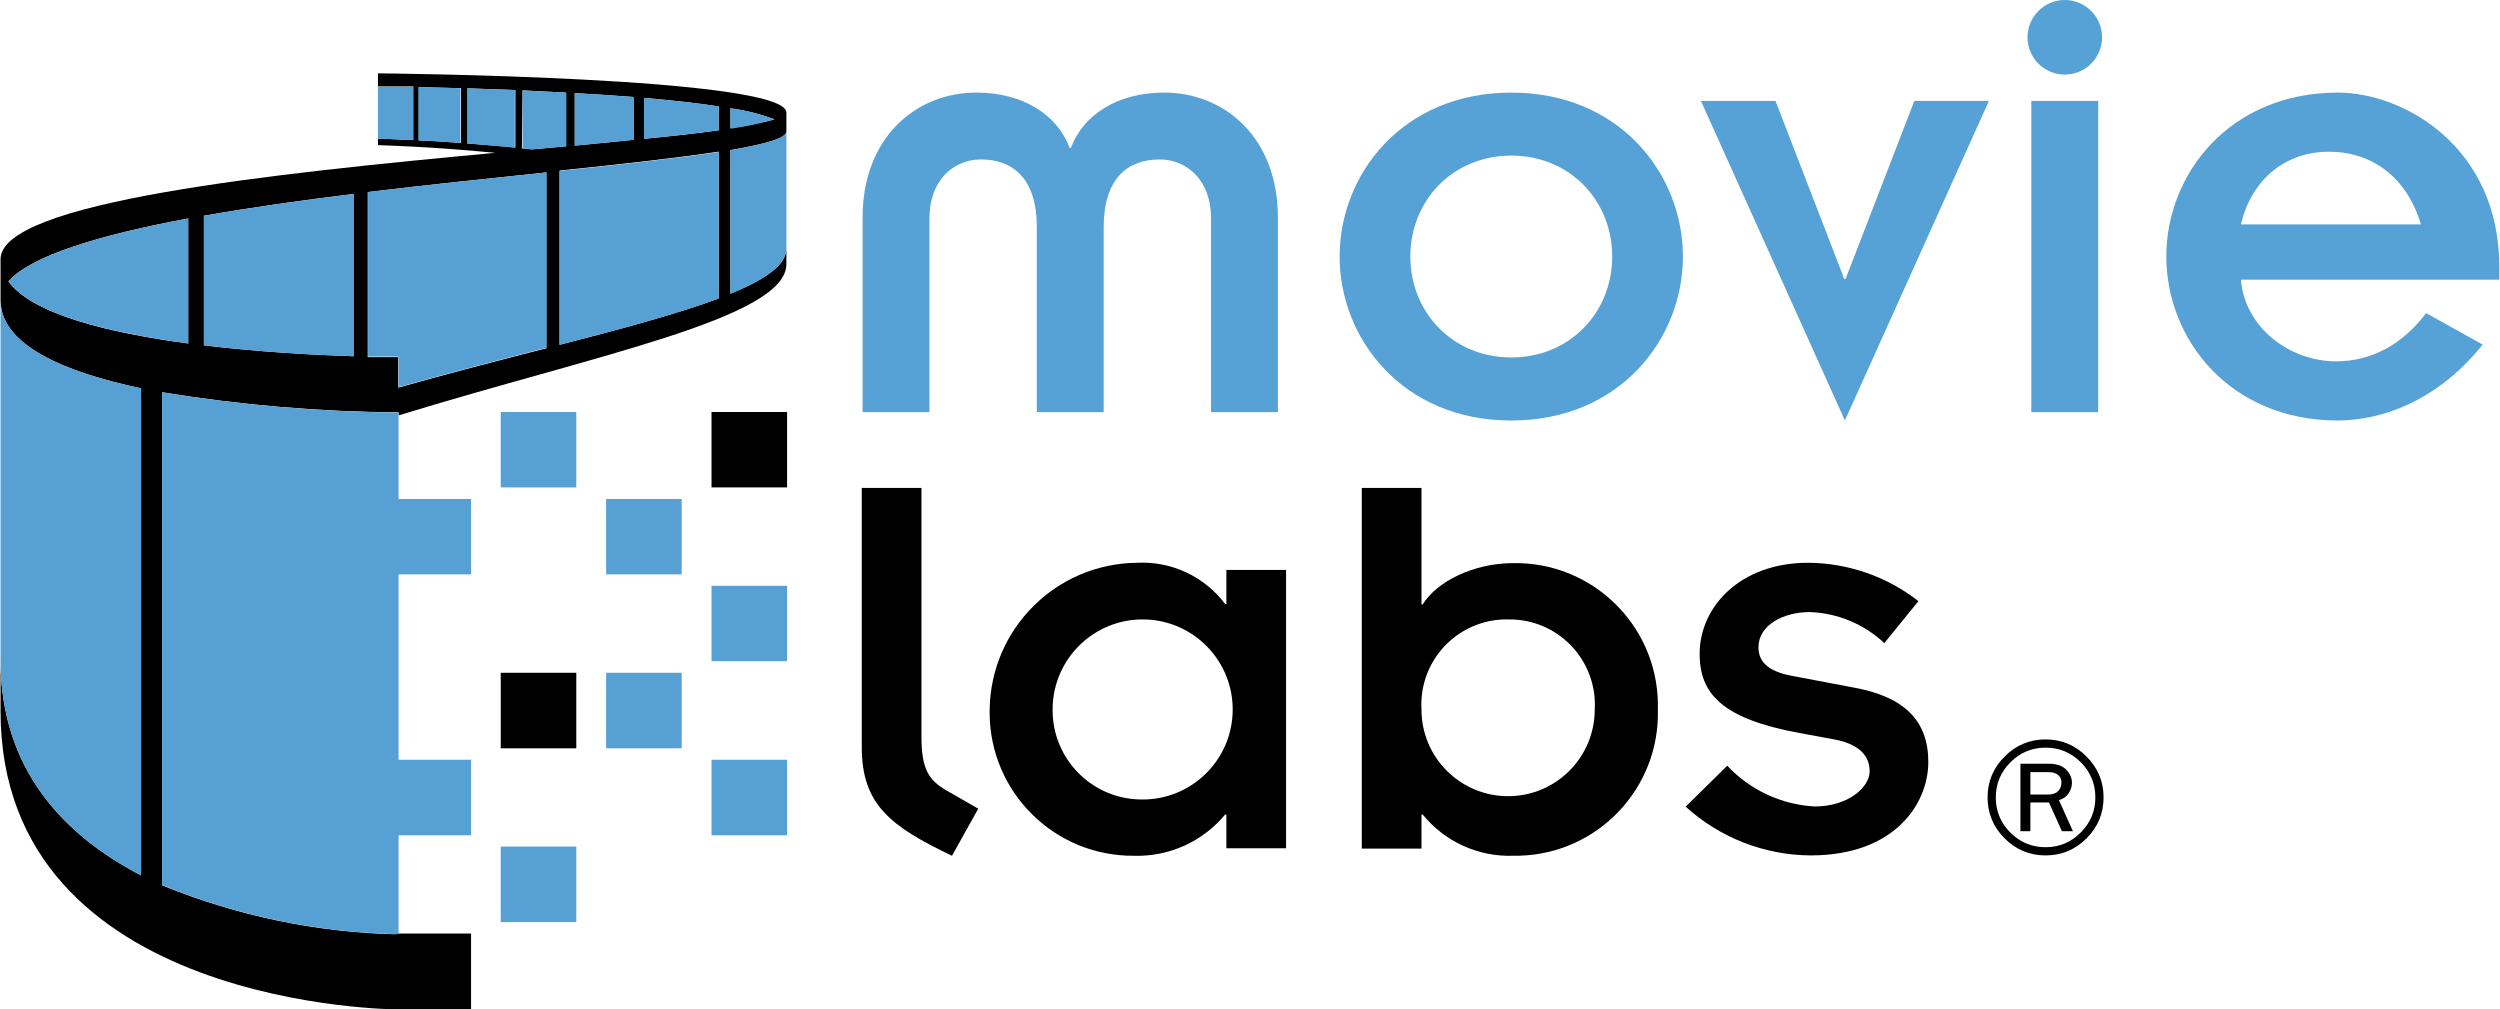 <?xml version="1.0" encoding="UTF-8"?>
<svg id="a" data-name="artwork" xmlns="http://www.w3.org/2000/svg" viewBox="0 0 1486 600">
  <defs>
    <style>
      .b {
        fill: #56a0d3;
      }

      .c {
        fill: #56a1d5;
      }
    </style>
  </defs>
  <path d="M547.71,290.02v147.69c0,19.16,4.16,25.95,14.7,32.03l19.06,10.95-15.61,27.98c-36.49-17.44-53.62-30.41-53.62-64.47v-154.18h35.48Z"/>
  <path d="M728.96,484.14h-.71c-13.33,16.1-33.34,25.15-54.23,24.53-47.03,.35-85.43-37.49-85.78-84.52,0-.82,0-1.64,.02-2.45,.66-47.99,39.49-86.69,87.48-87.18,20.5-1.09,40.19,8.11,52.51,24.53h.71v-20.27h35.48v165.43h-35.48v-20.07Zm-50.68-8.92c29.56,.5,53.92-23.05,54.43-52.6,.5-29.56-23.05-53.92-52.6-54.43-29.56-.5-53.92,23.05-54.43,52.6,0,.3,0,.6,0,.9-.28,29.28,23.23,53.24,52.51,53.52,.1,0,.2,0,.31,0h-.2Z"/>
  <path d="M809.45,290.02h35.48v69.23h.71c8.51-13.68,30.41-24.53,53.83-24.53,46.74-.75,85.24,36.54,85.98,83.28,.02,1.23,.01,2.46-.02,3.69,1.29,46.73-35.54,85.66-82.27,86.95-1.23,.03-2.46,.04-3.69,.02-20.8,.72-40.73-8.36-53.83-24.53h-.71v20.27h-35.48v-214.39Zm86.97,78.16c-27.99-.49-51.08,21.8-51.57,49.79-.02,1.25,0,2.49,.07,3.74-.02,28.44,23.01,51.51,51.45,51.54,28.44,.02,51.51-23.01,51.54-51.45v-.09c1.57-27.95-19.81-51.88-47.76-53.45-1.24-.07-2.49-.09-3.74-.07Z"/>
  <path d="M1026.68,455.14c13.54,14.45,32.13,23.13,51.9,24.23,20.27,0,32.74-11.66,32.74-20.88,0-10.85-8.51-16.73-21.49-19.06l-20.27-3.75c-46.33-8.51-59.3-23.52-59.3-47.14,.1-27.88,24.02-54.03,64.57-54.03,23.75,.17,46.77,8.19,65.48,22.81l-20.27,24.94c-12.07-11.34-27.85-17.9-44.4-18.45-15.31,0-30.41,7.6-30.41,20.88,0,10.14,7.81,15,21.49,17.33l35.78,6.79c29.3,5.47,43.69,19.46,43.69,44.1s-19.77,55.55-69.94,55.55c-27.49-.17-53.96-10.5-74.3-28.99l24.73-24.33Z"/>
  <rect x="297.64" y="399.9" width="44.91" height="44.91"/>
  <rect x="235.09" y="554.89" width="44.91" height="44.91"/>
  <rect x="422.93" y="244.91" width="44.91" height="44.8"/>
  <rect class="b" x="360.28" y="399.9" width="44.91" height="44.91"/>
  <rect class="b" x="360.28" y="296.6" width="44.91" height="44.8"/>
  <rect class="b" x="297.64" y="503.19" width="44.91" height="44.91"/>
  <rect class="b" x="297.64" y="244.91" width="44.91" height="44.8"/>
  <rect class="b" x="235.09" y="451.6" width="44.91" height="44.91"/>
  <rect class="b" x="235.09" y="296.6" width="44.91" height="44.8"/>
  <rect class="b" x="422.93" y="348.2" width="44.91" height="44.8"/>
  <rect class="b" x="422.93" y="451.6" width="44.91" height="44.91"/>
  <path d="M467.43,78.16v-11.25c0-21.29-242.78-23.31-242.78-23.31v7.81h20.98v31.83c-12.98-.61-20.98-.81-20.98-.81v3.85s30.41,.71,69.74,4.56C161.4,103.19,.32,120.02,.32,154.08v24.33c0,26.76,38.01,42.78,83.53,52.41v289.51C38.34,496.71,.32,457.68,.32,392.3v30.41c0,177.29,236.59,177.29,236.59,177.29v-44.6c-48.26-1.03-95.92-10.92-140.6-29.19V233.15c46.49,7.6,93.49,11.6,140.6,11.96v1.82c115.76-35.68,230.51-57.68,230.51-89.91v-9.53c0,10.14-12.47,18.55-33.25,27.07V89.2c20.78-3.55,33.25-7.1,33.25-11.05Zm-33.25-13.79c8.94,1.19,17.72,3.4,26.15,6.59-8.59,2.3-17.33,4.02-26.15,5.17v-11.76Zm-92.55-9.02c11.76,.61,23.52,1.42,34.97,2.33v25.44l-34.97,3.45v-31.22Zm-31.02-1.62l25.65,1.32v31.93l-20.27,1.82-5.78-.61,.41-34.47Zm-36.59,31.22c-9.33-.71-17.84-1.22-25.04-1.52v-31.63l25.04,.61v32.54Zm3.95,0V52.51l28.38,1.01v34.16c-10.34-.91-19.87-1.82-28.69-2.43l.3-.3ZM111.83,204.16c-47.03-6.28-92.65-17.33-106.84-36.9,13.28-15.21,54.43-27.67,106.84-37.4v74.3Zm98.33,7.6c-22.2-.71-55.45-2.43-89-6.49v-77.04c27.67-4.87,57.98-9.12,89-12.98v96.5Zm114.55-4.76c-27.98,7.2-57.88,14.9-87.99,23.42v-18.14h-18.14V114.14c35.99-4.36,72.58-8.11,106.13-11.66v104.51Zm102.48-29.6c-24.13,9.02-57.27,17.94-94.58,27.57V101.37c37.3-3.85,70.45-7.6,94.58-11.25v87.28Zm0-99.95c-12.57,1.72-27.57,3.45-44.4,5.07v-24.33c16.22,1.42,31.42,3.04,44.4,5.07v14.19Z"/>
  <path class="b" d="M341.63,86.57l34.97-3.45v-25.44c-11.45-.91-23.21-1.72-34.97-2.33v31.22Zm92.55-22.2v12.16c8.83-1.28,17.57-3.14,26.15-5.58-8.44-3.19-17.21-5.4-26.15-6.59Zm-123.57,23.82l5.78,.61,20.27-1.82v-31.93l-26.05-1.32v34.47Zm72.17-5.68c16.83-1.62,31.83-3.35,44.4-5.07v-14.19c-12.98-2.03-28.18-3.65-44.4-5.07v24.33Zm-158.13,0s8.01,0,20.98,.81v-31.63h-20.98v30.82Zm24.02,1.01c7.2,0,15.71,.81,25.04,1.52V52.41l-25.04-.61v31.73Zm28.99,1.82c8.82,.61,18.35,1.52,28.38,2.43V53.52l-28.38-1.01v32.84Z"/>
  <path class="b" d="M4.99,167.26c14.19,19.56,59.81,30.41,106.94,36.9v-74.3c-52.51,9.73-93.66,22.2-106.94,37.4Zm116.27,38.01c33.55,4.05,66.8,5.78,89,6.49V115.26c-31.02,3.85-61.33,8.11-89,12.98v77.04Zm97.52,6.69h18.14v18.14c30.41-8.51,60.01-16.22,87.99-23.42V102.48c-33.55,3.55-70.15,7.3-106.13,11.66v97.82Zm113.84-6.99c37.3-9.63,70.45-18.55,94.58-27.57V90.32c-24.13,3.65-57.27,7.4-94.58,11.25v103.4Zm101.57-115.76v85.45c20.78-8.51,33.25-17.23,33.25-27.07V78.16c0,3.95-12.47,7.5-33.25,11.05Z"/>
  <path class="b" d="M.32,178.41v213.89c0,65.38,38.01,104.41,83.53,128.03V230.82C38.34,221.19,.32,205.17,.32,178.41Zm96,54.74v292.95c44.68,18.27,92.34,28.17,140.6,29.19V245.21c-47.11-.39-94.11-4.43-140.6-12.06Z"/>
  <g>
    <path class="c" d="M512.73,129.15c0-46.98,31.33-74.12,67.63-74.12,27.89,0,48.15,13.38,55.41,32.85h.77c7.26-19.46,27.5-32.85,55.39-32.85,36.31,0,67.64,27.14,67.64,74.12v115.81h-39.73v-115.4c0-22.16-14.14-34.79-30.58-34.79-19.1,0-33.23,11.46-33.23,40.11v110.08h-39.75v-110.08c0-28.64-14.14-40.11-33.24-40.11-16.43,0-30.58,12.62-30.58,34.79v115.4h-39.74v-115.81Z"/>
    <path class="c" d="M898.3,55.04c64.57,0,102.02,48.53,102.02,97.43s-37.45,97.48-102.02,97.48-102.02-48.55-102.02-97.48,37.43-97.43,102.02-97.43Zm0,157.44c34.76,0,60-26.74,60-60.01s-25.24-59.99-60-59.99-60,26.75-60,59.99,25.22,60.01,60,60.01Z"/>
    <path class="c" d="M1011.04,59.98h44.31l40.89,105.86h.76l40.89-105.86h44.33l-85.61,189.96-85.58-189.96Z"/>
    <path class="c" d="M1227.3,0c12.24,0,22.17,9.94,22.17,22.16s-9.94,22.17-22.17,22.17-22.15-9.96-22.15-22.17,9.93-22.16,22.15-22.16Zm-19.87,59.98h39.74V244.96h-39.74V59.98Z"/>
    <path class="c" d="M1475.7,204.82c-22.16,27.9-52.75,44.75-86,45.13-64.57,0-102.04-48.55-102.04-97.48s37.47-97.43,102.04-97.43c38.59,0,95.92,31.72,95.92,103.94v7.25h-153.63c2.31,28.29,28.67,48.54,56.56,48.54,21.39,0,39.74-10.31,53.51-28.66l33.64,18.71Zm-36.7-71.44c-8.39-28.29-29.41-43.2-54.65-43.2s-45.83,15.67-52.35,43.2h107Z"/>
  </g>
  <path d="M1250.36,473.99c0,9.47-3.38,17.59-10.13,24.34-6.75,6.76-14.87,10.13-24.34,10.13s-17.59-3.38-24.34-10.13c-6.75-6.75-10.13-14.87-10.13-24.34s3.38-17.54,10.13-24.32c6.75-6.77,14.87-10.16,24.34-10.16s17.59,3.39,24.34,10.16c6.75,6.77,10.13,14.88,10.13,24.32Zm-4.88,0c0-8.15-2.89-15.12-8.68-20.91-5.79-5.79-12.76-8.68-20.91-8.68s-15.08,2.9-20.88,8.71c-5.8,5.8-8.71,12.76-8.71,20.88s2.88,15.12,8.66,20.91c5.77,5.79,12.75,8.68,20.93,8.68s15.08-2.9,20.88-8.71c5.8-5.8,8.71-12.76,8.71-20.88Zm-13.33,20.07h-6.54l-7.71-17.09h-11.04v17.09h-5.91v-40.09h16.95c4.57,0,7.99,1.18,10.26,3.52,2.27,2.35,3.4,4.96,3.4,7.83,0,2.12-.62,4.16-1.87,6.12-1.25,1.96-3.19,3.34-5.85,4.16l8.3,18.46Zm-25.29-21.78h10.41c2.72,0,4.74-.68,6.06-2.03,1.33-1.36,1.99-3.03,1.99-5.02s-.7-3.62-2.11-4.68c-1.41-1.06-3.17-1.59-5.3-1.59h-11.04v13.33Z"/>
</svg>